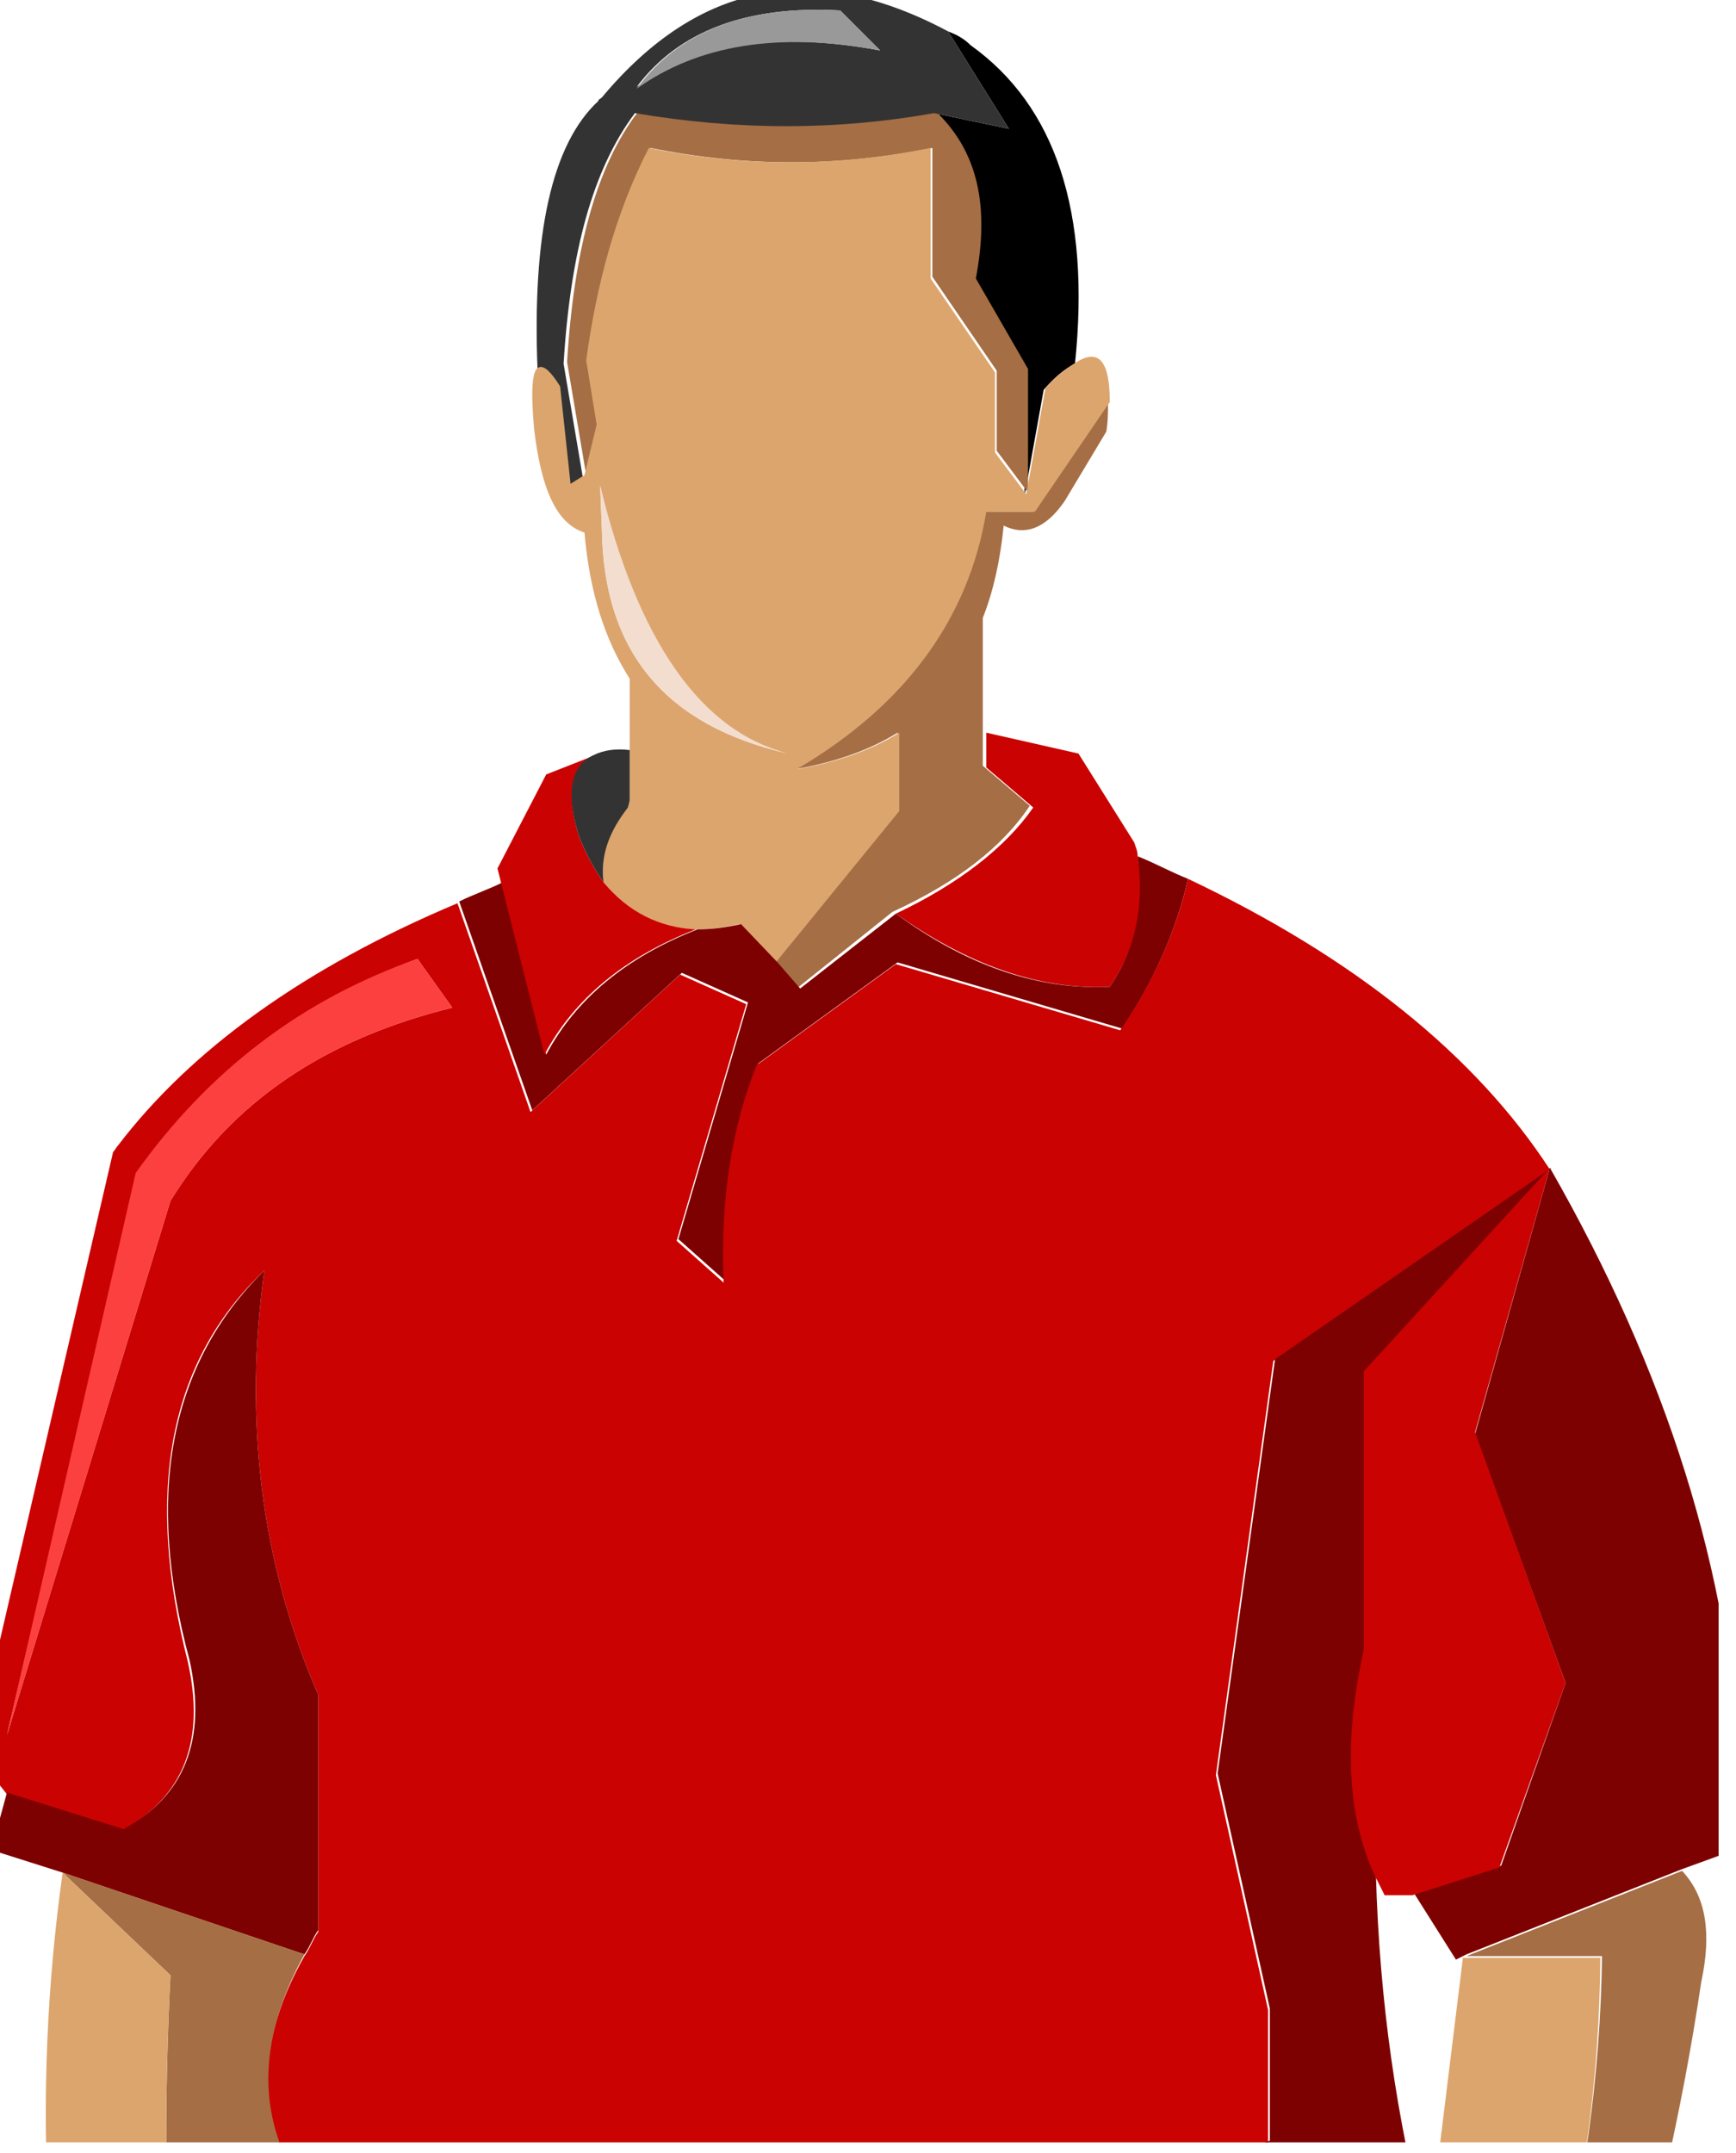<?xml version="1.0" encoding="utf-8"?>
<!-- Generator: Adobe Illustrator 22.1.0, SVG Export Plug-In . SVG Version: 6.00 Build 0)  -->
<svg version="1.1" id="Capa_1" xmlns="http://www.w3.org/2000/svg" xmlns:xlink="http://www.w3.org/1999/xlink" x="0px" y="0px"
	 viewBox="0 0 99.8 123.7" enable-background="new 0 0 99.8 123.7" xml:space="preserve">
<g>
	<defs>
		<rect id="SVGID_1_" x="-1" y="-0.6" width="99.8" height="123.7"/>
	</defs>
	<clipPath id="SVGID_2_">
		<use xlink:href="#SVGID_1_"  overflow="visible"/>
	</clipPath>
	<g clip-path="url(#SVGID_2_)">
		<path d="M53.7,6.5c2.4,2.2,3.1,5.4,2.3,9.6l2.9,5.3v7.1l1.1-6.1c0.6-0.7,1.2-1.2,1.8-1.5c0.9-8.7-1.1-14.8-6-18.3
			C55.4,2.2,55,2,54.5,1.8L58,7.4L53.7,6.5L53.7,6.5z"/>
		<path fill="#A56E44" d="M56.1,16c0.8-4.2,0.1-7.3-2.3-9.6c-5.6,1-11.3,1-17.1,0c-2.4,3.1-3.7,7.9-4.1,14.4l1.1,6.5l0.7-2.9
			l-0.6-3.7c0.5-4.5,1.7-8.6,3.6-12.2c5.4,1.1,10.8,1.1,16.2,0v7.4l3.7,5.4v4.6l1.8,2.4v-7.1L56.1,16L56.1,16z"/>
		<path fill="#333333" d="M53.7,6.5L58,7.4l-3.5-5.6c-7.7-4.1-14.3-2.9-19.9,3.8c-0.1,0.1-0.2,0.1-0.2,0.2
			c-2.7,2.5-3.8,7.7-3.5,15.4c0.3-0.1,0.6,0.3,1.2,1.1l0.6,5.6l0.8-0.5l-1.1-6.5c0.4-6.5,1.7-11.2,4.1-14.4
			C42.4,7.5,48.1,7.5,53.7,6.5L53.7,6.5z M48.3,0.6l2.3,2.3c-5.9-1.1-10.5-0.4-14,2.1C39,1.8,42.9,0.3,48.3,0.6L48.3,0.6z"/>
		<path fill="#999999" d="M50.6,2.9l-2.3-2.3C42.9,0.3,39,1.8,36.6,5.1C40.1,2.6,44.7,1.8,50.6,2.9L50.6,2.9z"/>
		<path fill="#A56E44" d="M63.6,24.8c0.1-0.6,0.1-1.2,0.1-1.7l-4.3,6.3h-2.8c-1,6.2-4.6,11.2-10.9,14.8c2.3-0.4,4.3-1.1,5.9-2.1v4.5
			l-7.1,8.7l1.3,1.5l5.5-4.4c3.7-1.7,6.3-3.7,7.9-6.1l-2.7-2.3v-2v-6.5c0.6-1.5,1-3.3,1.2-5.3c1.2,0.6,2.4,0.2,3.5-1.4L63.6,24.8
			L63.6,24.8z"/>
		<path fill="#DCA56D" d="M59,28.4l-1.8-2.4v-4.6l-3.7-5.4V8.5c-5.4,1.1-10.8,1.1-16.2,0c-1.9,3.7-3,7.8-3.6,12.2l0.6,3.7l-0.7,2.9
			l-0.8,0.5l-0.6-5.6c-0.5-0.8-0.9-1.2-1.2-1.1c-0.4,0.1-0.5,1.2-0.3,3.5c0.4,3.5,1.3,5.5,2.9,6c0.3,3.5,1.2,6.2,2.6,8.4v4V46
			l-0.1,0.4c-1.2,1.3-1.6,2.8-1.4,4.3c1.3,1.7,3.1,2.6,5.3,2.7c0.8,0,1.6-0.1,2.5-0.3l2.1,2.2l7.1-8.7v-4.5c-1.6,1-3.6,1.7-5.9,2.1
			c6.3-3.7,9.9-8.7,10.9-14.8h2.8l4.3-6.3c0-2.3-0.6-3.1-1.9-2.3c-0.5,0.3-1.2,0.8-1.8,1.5L59,28.4L59,28.4z M34.6,30.4l-0.1-2.5
			c2.1,9,5.7,14.1,10.8,15.4C38.3,41.7,34.7,37.5,34.6,30.4L34.6,30.4z"/>
		<path fill="#F3DDCF" d="M34.5,27.9l0.1,2.5c0.1,7.1,3.7,11.3,10.7,12.9C40.3,42,36.7,36.9,34.5,27.9L34.5,27.9z"/>
		<path fill="#CA0202" d="M62,43.3l-5.3-1.2v2l2.7,2.3c-1.6,2.3-4.3,4.4-7.9,6.1c4.1,2.9,8.2,4.4,12.3,4.2c1.5-2.2,2.1-4.7,1.6-7.5
			c0-0.3-0.1-0.5-0.2-0.8L62,43.3L62,43.3z"/>
		<path fill="#7E0101" d="M68.3,50.5c-1-0.4-1.9-0.9-2.9-1.3c0.4,2.8-0.1,5.3-1.6,7.5c-4.1,0.2-8.2-1.2-12.3-4.2L46,56.8l-1.3-1.5
			l-2.1-2.2c-0.9,0.2-1.7,0.3-2.5,0.3c-4.1,1.6-7,4-8.7,7.2l-2.5-9.9c-0.8,0.4-1.7,0.7-2.5,1.1l4.2,12l8.6-7.9l3.8,1.7l-4,13.6
			l2.7,2.4c-0.2-4.9,0.4-9,1.9-12.5l8-5.8l12.9,3.8C66.2,56.6,67.6,53.6,68.3,50.5L68.3,50.5z"/>
		<path fill="#CA0202" d="M68.3,50.5c-0.7,3.1-2.1,6.1-3.9,8.7l-12.9-3.8l-8,5.8c-1.4,3.5-2.1,7.6-1.9,12.5l-2.7-2.4l4-13.6
			l-3.8-1.7l-8.6,7.9l-4.2-12c-8.8,3.7-15.3,8.4-19.5,13.9c-0.1,0.1-0.2,0.3-0.3,0.4l-8,34.5l1.9,2.4l6.6,2.1c3.6-2,4.8-5.2,3.8-9.7
			C8.3,85.7,9.7,78.2,15.2,73C14,81.6,15,89.8,18.3,97.4v13.6c-0.3,0.4-0.5,1-0.8,1.4c-2.6,4.6-2.8,8.8-0.6,12.6
			c-4.3,2.3-4.8,4.9-1.7,7.9c0.1,0.1,0.3,0.1,0.4,0.2c19.4-0.1,38.5-3.5,57.3-10v-7.6l-3-13.5l3.3-23.8l15.9-11
			C84.8,60.6,77.8,55,68.3,50.5L68.3,50.5z M24,55.1l2,2.8C18.7,59.7,13.3,63.3,9.8,69L0.4,99.7l7.5-32.2C12,61.6,17.4,57.5,24,55.1
			L24,55.1z"/>
		<path fill="#FC3F3F" d="M26,57.9l-2-2.8c-6.6,2.3-12,6.4-16.2,12.3L0.4,99.7L9.8,69C13.3,63.3,18.7,59.7,26,57.9L26,57.9z"/>
		<path fill="#CA0202" d="M28.6,49.9l0.2,0.8l2.5,9.9c1.7-3.2,4.6-5.6,8.7-7.2c-2.1-0.1-3.9-1-5.3-2.7c-0.5-0.7-1-1.6-1.4-2.6
			c-0.8-2.5-0.4-4.1,0.9-4.7l-2.8,1.1L28.6,49.9L28.6,49.9z"/>
		<path fill="#333333" d="M33.3,48.1c0.4,1,0.9,1.9,1.4,2.6c-0.2-1.5,0.3-2.9,1.4-4.3l0.1-0.4v-2.9c-0.8-0.1-1.5,0-2.1,0.3
			C32.8,44,32.5,45.6,33.3,48.1L33.3,48.1z"/>
		<path fill="#7E0101" d="M-0.5,106.3l4.1,1.3l13.9,4.7c0.3-0.4,0.5-1,0.8-1.4V97.4C15,89.8,14,81.6,15.2,73
			c-5.4,5.3-6.9,12.8-4.3,22.4c1,4.6-0.3,7.8-3.8,9.7L0.4,103L-0.5,106.3L-0.5,106.3z"/>
		<path fill="#A56E44" d="M15.6,133c-0.2-0.1-0.4-0.1-0.4-0.2c-3.1-2.9-2.6-5.5,1.7-7.9c-2.1-3.7-2-7.9,0.6-12.6l-13.9-4.7l6.2,5.9
			c-0.6,11.9-0.1,22.9,1.6,33.2l3.4-4.6L15.6,133L15.6,133z"/>
		<path fill="#DCA56D" d="M11.4,146.7c-1.7-10.3-2.2-21.3-1.6-33.2l-6.2-5.9c-1.8,12.9-1.1,25.8,2.2,38.6c-0.4,3.3,0.4,6.3,2.2,8.9
			c0.1-2.9,0.9-5.4,2.6-7.4L11.4,146.7L11.4,146.7z"/>
		<path fill="#333333" d="M14.8,142.1l-3.4,4.6l-0.8,1c-1.7,2.1-2.5,4.6-2.6,7.4c-0.1,3,0.7,6.5,2.6,10.4v15.7
			c1.5,13.1,4.9,26.8,10.4,41c-0.3,16.8,2.3,32.9,7.6,48.6l-1.2,9.6l4,11.1c3.3-1.2,7.1-1.8,11.2-1.9l-1.7-62.3l-4.7-7.2l13.6-38.8
			c3.6,12.3,5.8,27,6.8,43.9l5,45.6l-2.1,12.5l6.9,15.7c2.6-0.9,5.1-1.4,7.7-1.7l2.7-63.6l-4.4-7.6L65.2,149
			c-22.8-0.4-38.5-4.3-46.9-11.4L14.8,142.1L14.8,142.1z M18.4,139c1,0.7,2,1.4,3,2.1c-8,7.9-9.8,16-5.3,24
			c-2.1,16.4,0.6,35.1,8.2,55.9c-0.8,15.6,1.8,31.7,7.6,48.3l-1.2,9.6l3.9,10.5c-1,0.2-1.9,0.4-2.8,0.7l-3.6-9.9l1.2-9.5
			c0.1-0.2,0.1-0.4,0-0.4c-5.3-15.4-7.9-31.5-7.6-48.2c0-0.1,0-0.3,0-0.4c-5.4-14.1-8.8-27.7-10.4-40.7v-15.6c0-0.2,0-0.4-0.1-0.4
			c-1.7-3.7-2.6-7-2.5-9.9c0.1-2.6,0.9-4.8,2.4-6.8L18.4,139L18.4,139z M50.7,180.9c-0.1-0.2-0.1-0.3-0.2-0.4l2.5-2.2l7.2,46.5
			l4.9,48.4l-1.5,10.5l5.6,13.3c-0.8,0.2-1.7,0.4-2.5,0.6l-6.4-14.5l2.2-12.3c0-0.1,0-0.2,0-0.3L57.5,225
			C56.5,207.9,54.3,193.3,50.7,180.9L50.7,180.9z"/>
		<path fill="#999999" d="M21.4,141.2c-1.1-0.7-2.1-1.4-3-2.1l-7,9.3c-1.5,2-2.3,4.2-2.4,6.8c-0.1,2.9,0.8,6.2,2.5,9.9
			c0.1,0.1,0.1,0.3,0.1,0.4v15.6c1.5,13,4.9,26.6,10.4,40.7c0,0.1,0,0.3,0,0.4c-0.3,16.7,2.3,32.8,7.6,48.2c0.1,0.1,0.1,0.3,0,0.4
			l-1.2,9.5l3.6,9.9c0.9-0.3,1.8-0.5,2.8-0.7l-3.9-10.5l1.2-9.6c-5.8-16.6-8.4-32.7-7.6-48.3c-7.6-20.8-10.4-39.5-8.2-55.9
			C11.6,157.2,13.4,149.1,21.4,141.2L21.4,141.2z"/>
		<path fill="#999999" d="M50.5,180.5c0.1,0.1,0.1,0.2,0.2,0.4c3.6,12.4,5.8,27,6.8,44.1l5.1,45.5c0,0.1,0,0.2,0,0.3l-2.2,12.3
			l6.4,14.5c0.8-0.3,1.7-0.4,2.5-0.6l-5.6-13.3l1.5-10.5l-4.9-48.4L53,178.3L50.5,180.5L50.5,180.5z"/>
		<path fill="#7E0101" d="M19.1,134.2c7.6,2.2,15.7,2.1,24.4-0.4c9.7,1.5,18.7,0.8,26.8-2.1l5.9,1.7c1.9,2.2,3.3,2.9,4.3,2.1
			c0.5-0.4,1-1.4,1.2-2.9c0-0.3,0-0.5,0.1-0.8v-0.2l0.1-0.4c0.1-0.8,0.1-1.8,0.1-2.9c-1.7-6.4-2.7-13.3-2.9-20.6
			c-1.5-3.3-1.8-7.6-0.6-12.9v-16l10.7-11.7l-15.9,11l-3.3,23.8l3,13.5v7.6c-18.8,6.5-37.9,9.9-57.3,10
			C16.8,133.4,17.9,133.9,19.1,134.2L19.1,134.2z"/>
		<path fill="#3C1E00" d="M43.5,133.9c-8.7,2.4-16.8,2.6-24.4,0.4v1.7c16,2.8,32,2.8,48.3,0.2l-2.1,4.4c3.1-0.9,6.2-2,9.4-3.2
			l1.4-3.8l-5.9-1.7C62.1,134.7,53.2,135.4,43.5,133.9L43.5,133.9z"/>
		<path fill="#663300" d="M19.1,135.9v0.4c13.7,7.5,29.1,8.8,46.2,4.1l2.1-4.4C51.1,138.7,35.1,138.7,19.1,135.9L19.1,135.9z"/>
		<path d="M19.1,136.4l-0.9,1.2c8.5,7.1,24.1,11,46.9,11.4l7.1,76.9l4.4,7.6l-2.7,63.6c-2.6,0.3-5.1,0.8-7.7,1.7v5l5.8,1.5v3.2
			c7.6,3,14.5,3,20.8,0c-0.6-4.6-2.4-7.9-5.5-9.9c0.2,0.1,0.4,0.1,0.6,0.2l3.7-11.2l-5.4-61.9L83.8,159l-0.2-3.3l-2-4l-4-8.6
			l-2.9-5.9c-3.1,1.2-6.2,2.3-9.4,3.2C48.2,145.2,32.8,143.9,19.1,136.4L19.1,136.4z"/>
		<path fill="#7E0101" d="M99,103l1-0.9c-0.5-11.7-4.2-23.3-10.9-35l-4.3,15.3L90,96.7l-3.7,10.5l-5,1.6l2.4,3.8l0.6-0.3l12.4-4.9
			l3.3-1.2L99,103L99,103z"/>
		<path fill="#CA0202" d="M89.1,67.1L78.4,78.8v16c-1.2,5.4-0.9,9.6,0.6,12.9c0.2,0.4,0.4,0.8,0.6,1.2h1.6l5-1.6L90,96.7l-5.2-14.4
			L89.1,67.1L89.1,67.1z"/>
		<path fill="#DCA56D" d="M81.8,131.2l-0.1,0.4v0.2c-0.1,0.3-0.1,0.5-0.1,0.8c-0.3,1.5-0.7,2.5-1.2,2.9l-2.8,7.7l4,8.6
			c6.8-12.5,10.3-25.6,10.4-39.3h-7.9L81.8,131.2L81.8,131.2z"/>
		<path fill="#A56E44" d="M92.1,112.4c-0.2,13.7-3.7,26.8-10.4,39.3l2,4l0.2,3.3c7.1-15.3,11.7-30.3,13.9-45.1
			c0.6-2.8,0.3-4.9-1.1-6.4l-12.4,4.9H92.1L92.1,112.4z"/>
		<path d="M50.9,222.8l-2.1-1.2l1-3.8v-36.5L36.1,220l4.7,7.2l1.7,62.3c-4.2,0.1-7.9,0.7-11.2,1.9l-4.6,2.1c-4,1.5-5.4,3.7-4,6.9
			c12.8,3.5,20.4,2.9,22.8-1.8l11.7-1.9l-0.6-5.9l1.9-18.2l-5.6-20.4L50.9,222.8L50.9,222.8z"/>
	</g>
</g>
</svg>
